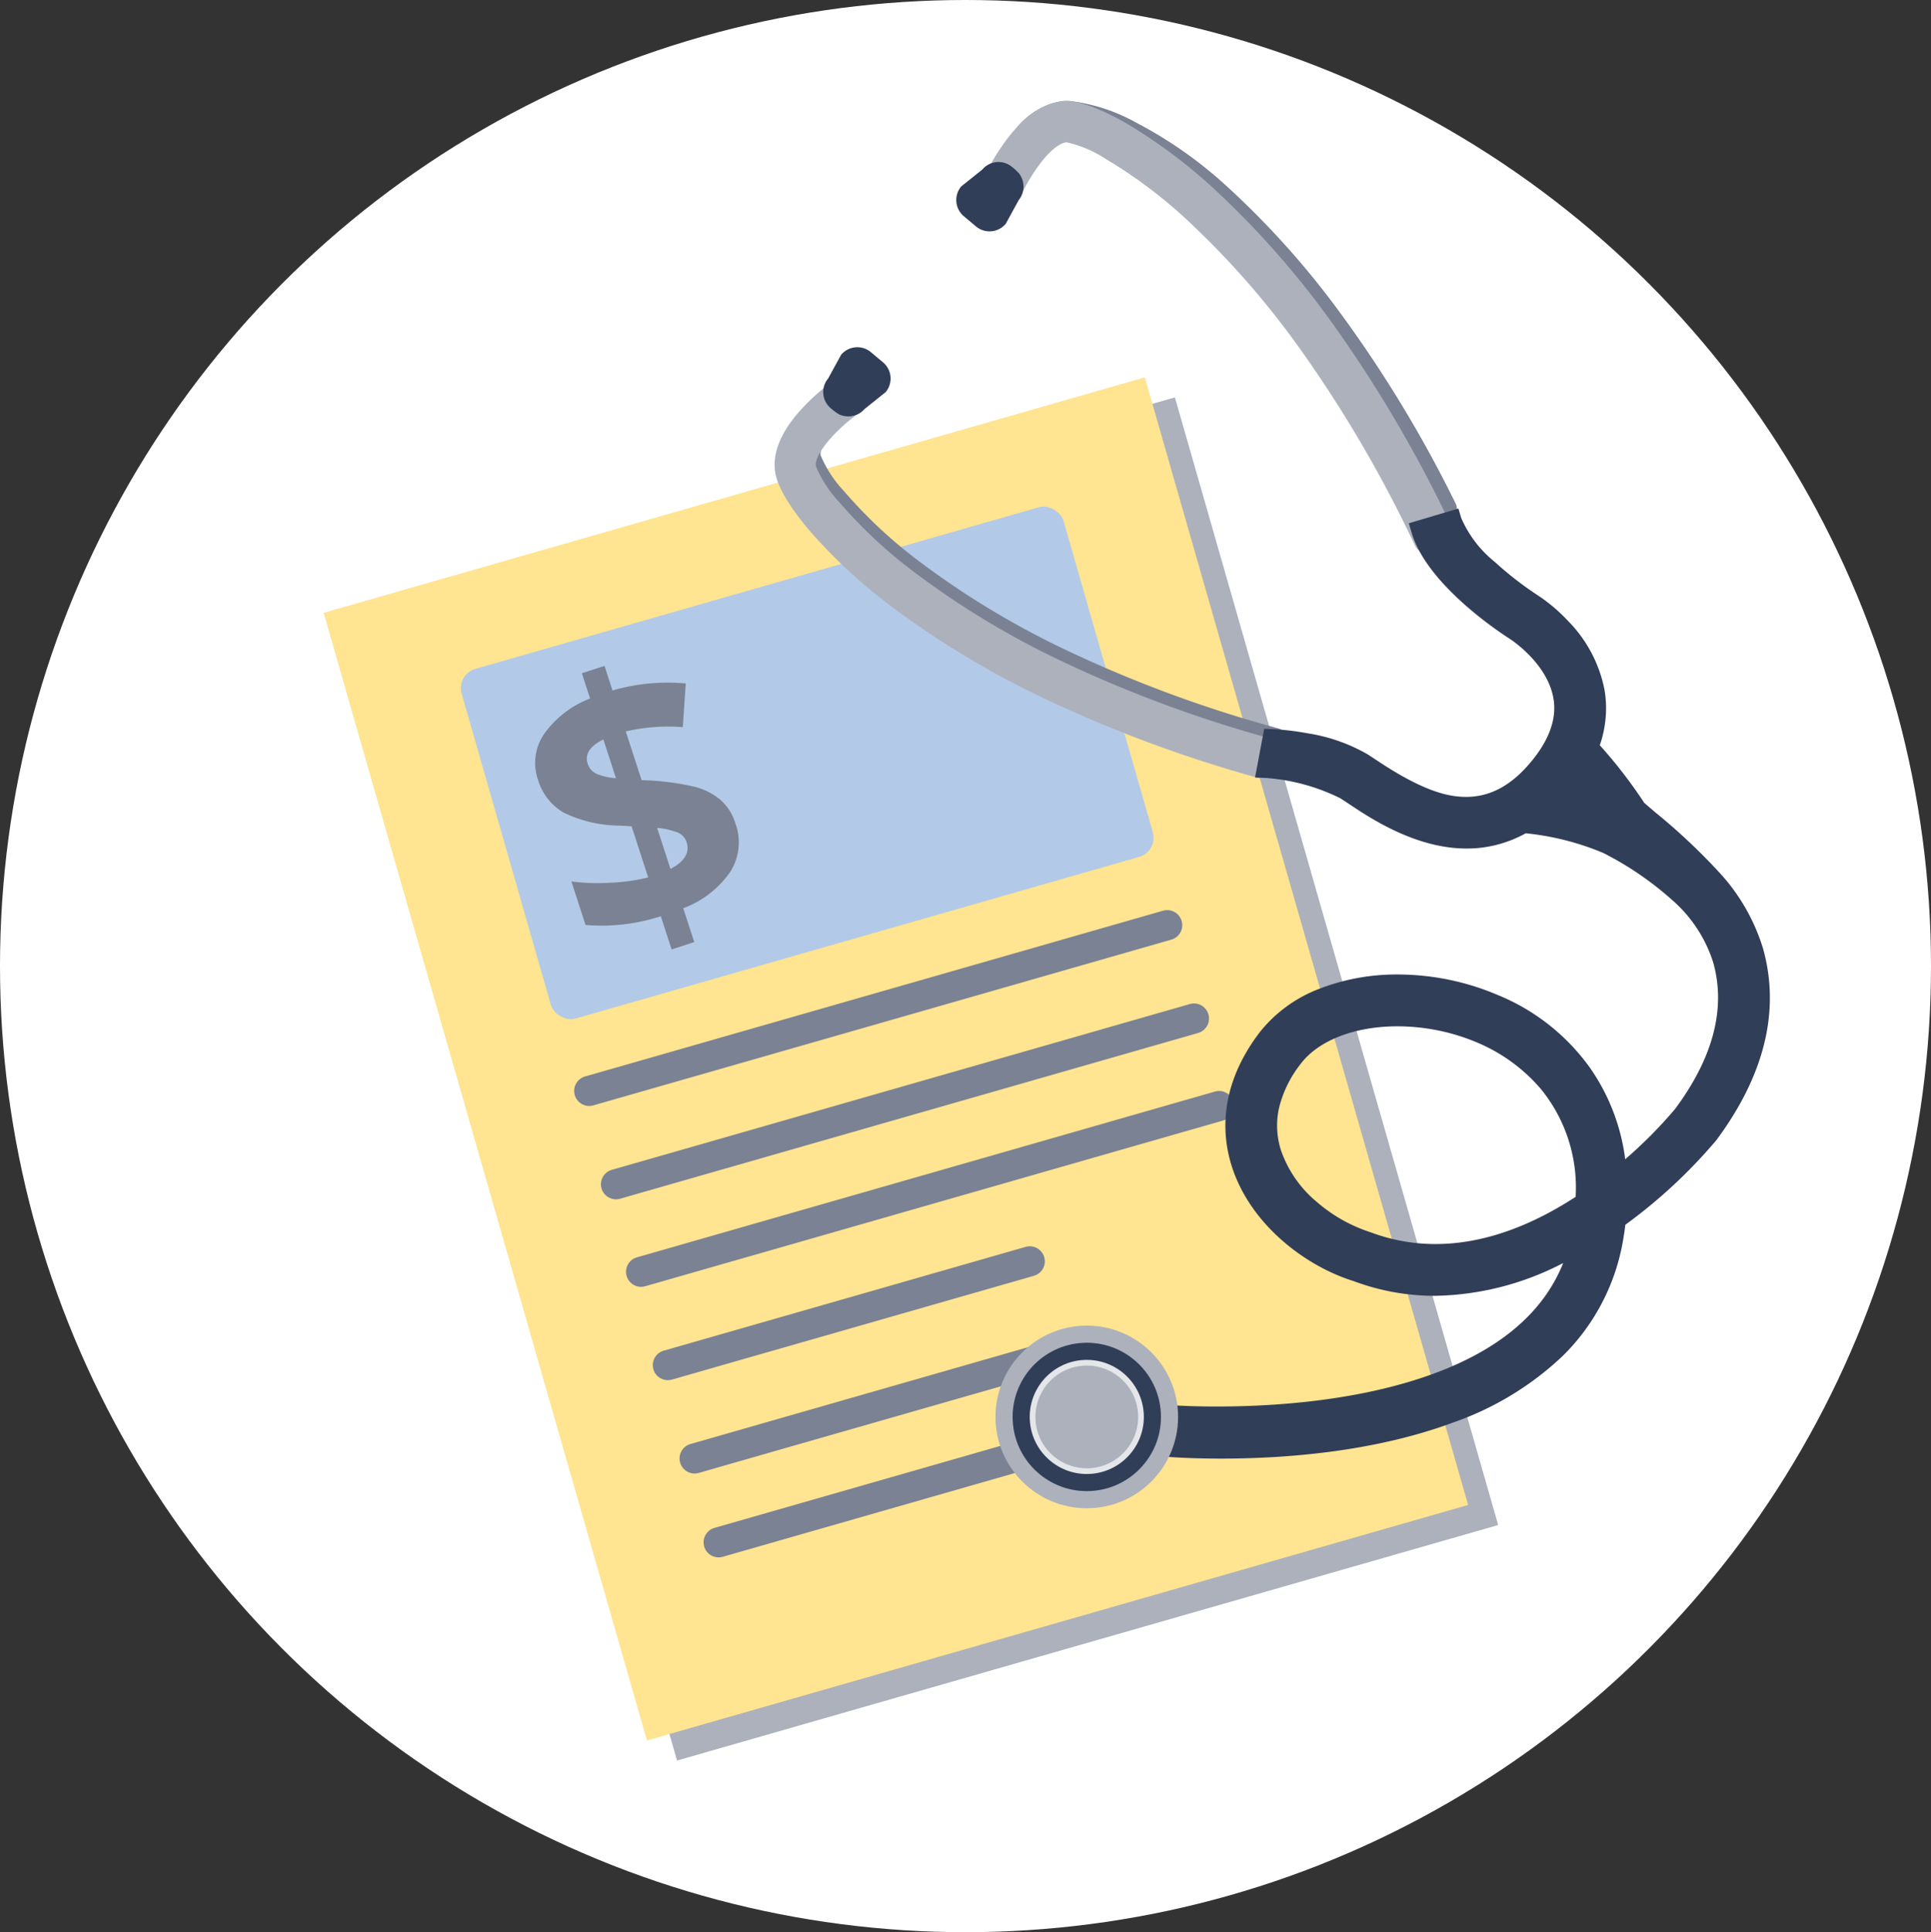 <svg xmlns="http://www.w3.org/2000/svg" width="192.674" height="192.77" viewBox="0 0 192.674 192.77"><rect x="0" y="0" width="192.674" height="192.77" fill="#333333" stroke="none"/><g transform="translate(-379 -175)"><ellipse cx="96.337" cy="96.385" rx="96.337" ry="96.385" transform="translate(379 175)" fill="#fff"/><path d="M0,0H85.24V117.037H0Z" transform="translate(414.293 238.141) rotate(-16)" fill="#acb1bc"/><path d="M0,0H85.24V117.037H0Z" transform="translate(411.293 236.141) rotate(-16)" fill="#ffe491"/><g transform="translate(-45 -65)"><path d="M59.994,1.5H0A1.5,1.5,0,0,1-1.5,0,1.5,1.5,0,0,1,0-1.5H59.994a1.5,1.5,0,0,1,1.5,1.5A1.5,1.5,0,0,1,59.994,1.5Z" transform="translate(482.792 348.839) rotate(-16)" fill="#7a8293"/><path d="M59.994,1.5H0A1.5,1.5,0,0,1-1.5,0,1.5,1.5,0,0,1,0-1.5H59.994a1.5,1.5,0,0,1,1.5,1.5A1.5,1.5,0,0,1,59.994,1.5Z" transform="translate(485.463 358.152) rotate(-16)" fill="#7a8293"/><path d="M59.994,1.5H0A1.5,1.5,0,0,1-1.5,0,1.5,1.5,0,0,1,0-1.5H59.994a1.5,1.5,0,0,1,1.5,1.5A1.5,1.5,0,0,1,59.994,1.5Z" transform="translate(487.967 366.883) rotate(-16)" fill="#7a8293"/><path d="M37.569,1.5H0A1.5,1.5,0,0,1-1.5,0,1.5,1.5,0,0,1,0-1.5H37.569a1.5,1.5,0,0,1,1.5,1.5A1.5,1.5,0,0,1,37.569,1.5Z" transform="translate(490.637 376.196) rotate(-16)" fill="#7a8293"/><path d="M37.569,1.5H0A1.5,1.5,0,0,1-1.5,0,1.5,1.5,0,0,1,0-1.5H37.569a1.5,1.5,0,0,1,1.5,1.5A1.5,1.5,0,0,1,37.569,1.5Z" transform="translate(493.307 385.509) rotate(-16)" fill="#7a8293"/><path d="M37.569,1.5H0A1.5,1.5,0,0,1-1.5,0,1.5,1.5,0,0,1,0-1.5H37.569a1.5,1.5,0,0,1,1.5,1.5A1.5,1.5,0,0,1,37.569,1.5Z" transform="translate(495.706 393.876) rotate(-16)" fill="#7a8293"/></g><rect width="62.482" height="36.291" rx="2" transform="translate(424.511 242.282) rotate(-16)" fill="#b2cae7"/><path d="M17.388,19A5.49,5.49,0,0,1,15.4,23.423a9.9,9.9,0,0,1-5.577,2v3.55H7.447V25.493A19.255,19.255,0,0,1,.035,24V19.431a19.954,19.954,0,0,0,3.628,1.316,19.412,19.412,0,0,0,3.784.675V16.054l-1.16-.45a12.951,12.951,0,0,1-4.858-2.935A5.642,5.642,0,0,1,0,8.746a5.117,5.117,0,0,1,1.966-4.13A9.991,9.991,0,0,1,7.447,2.65V0H9.82V2.58a19.663,19.663,0,0,1,7.17,1.593L15.362,8.226A18.721,18.721,0,0,0,9.82,6.875v5.109a26.636,26.636,0,0,1,4.806,2.251,6.574,6.574,0,0,1,2.1,2.1A5.2,5.2,0,0,1,17.388,19Zm-5.213.26a1.557,1.557,0,0,0-.589-1.23A7.722,7.722,0,0,0,9.82,16.99V21.3Q12.175,20.9,12.175,19.258ZM5.213,8.746A1.643,1.643,0,0,0,5.741,10a6.272,6.272,0,0,0,1.706,1.013V6.945Q5.213,7.274,5.213,8.746Z" transform="translate(429.976 244.47) rotate(-18)" fill="#7a8293"/><g transform="translate(207.426 -201.876)"><g transform="translate(252.095 455.558) rotate(-93)"><path d="M-1665.144,617.741s-1.131-.145-1.242-.182c-.552-.184.187-.254.371-.807a129.863,129.863,0,0,1,9.251-21.461,87.564,87.564,0,0,1,9.585-14.173,51.49,51.49,0,0,1,8.152-7.92c2.15-1.612,4.051-2.615,5.216-2.751,1.714-.2,2.968,1.522,4.95,3.591a12.306,12.306,0,0,0,2.962,2.177,1.054,1.054,0,0,1-.325,1.455,1.054,1.054,0,0,1-1.455-.325,19.28,19.28,0,0,0-2.1-2.646c-1.45-1.507-2.793-2.273-3.782-2.157-.471.055-1.885.611-4.2,2.344a48.544,48.544,0,0,0-7.8,7.591,85.439,85.439,0,0,0-9.35,13.831,127.752,127.752,0,0,0-9.1,21.112C-1664.161,617.862-1665.144,617.741-1665.144,617.741Z" transform="translate(1666.587 -570.432)" fill="#7a8293"/><path d="M-1664.855,618.756a3.584,3.584,0,0,1-.411-.023,8.921,8.921,0,0,1-1.436-.225,1.153,1.153,0,0,1-.87-.906,1.173,1.173,0,0,1,.529-1.133c.029-.023.071-.054.1-.077a130.814,130.814,0,0,1,9.309-21.582,88.565,88.565,0,0,1,9.7-14.335,52.5,52.5,0,0,1,8.317-8.075c1.344-1.008,3.872-2.73,5.7-2.944a3.334,3.334,0,0,1,.387-.023c1.76,0,3.051,1.392,4.546,3,.273.295.556.6.855.912a10.377,10.377,0,0,0,2.536,1.883,1.273,1.273,0,0,1,.549.451,2.039,2.039,0,0,1,.27,1.548,2.041,2.041,0,0,1-.9,1.286,2.051,2.051,0,0,1-1.1.32,2.045,2.045,0,0,1-1.734-.951,18.329,18.329,0,0,0-1.983-2.491c-.42-.437-1.869-1.862-2.861-1.862a.734.734,0,0,0-.084,0,11.885,11.885,0,0,0-3.713,2.151,47.534,47.534,0,0,0-7.64,7.435,84.437,84.437,0,0,0-9.239,13.669,126.755,126.755,0,0,0-9.025,20.946C-1663.192,618.117-1663.594,618.756-1664.855,618.756Zm-.1-2c.031,0,.072,0,.114,0a128.393,128.393,0,0,1,9.054-20.93,86.436,86.436,0,0,1,9.462-13.993,49.544,49.544,0,0,1,7.97-7.747,12.67,12.67,0,0,1,4.68-2.537,2.839,2.839,0,0,1,.7.007,1.417,1.417,0,0,0-.555-.124,1.339,1.339,0,0,0-.154.009c-.757.089-2.4.807-4.732,2.558a50.486,50.486,0,0,0-7.987,7.764,86.561,86.561,0,0,0-9.474,14.011A128.534,128.534,0,0,0-1664.96,616.753Z" transform="translate(1666.587 -570.432)" fill="#7a8293"/></g><g transform="translate(270.44 388.346) rotate(-7)"><path d="M39.292,45.836c-.446,0-.422-.62-.571-1.046a120.385,120.385,0,0,0-9.2-20.373A82.373,82.373,0,0,0,20.061,11.07a48.181,48.181,0,0,0-7.895-7.326A12.106,12.106,0,0,0,7.921,1.483c-1.006-.112-2.373.635-3.848,2.1A18.585,18.585,0,0,0,1.967,6.118,1.1,1.1,0,0,1,.5,6.432a.99.99,0,0,1-.329-1.4A20.526,20.526,0,0,1,2.534,2.179,6.391,6.391,0,0,1,7.875.066a17.414,17.414,0,0,1,6.152,2.88,41.606,41.606,0,0,1,7.665,6.813,84.408,84.408,0,0,1,9.7,13.677,124.64,124.64,0,0,1,9.457,20.9c.186.533-.751.847-1.134,1.3C39.6,45.667,39.4,45.836,39.292,45.836Z" transform="translate(0 0)" fill="#7a8293"/><path d="M39.292,46.336a.852.852,0,0,1-.774-.475,2.256,2.256,0,0,1-.192-.6,2.743,2.743,0,0,0-.076-.3,119.886,119.886,0,0,0-9.164-20.288,81.873,81.873,0,0,0-9.4-13.266,47.68,47.68,0,0,0-7.811-7.25A12.029,12.029,0,0,0,7.866,1.98a1.334,1.334,0,0,0-.147-.008c-.836,0-2.036.718-3.292,1.969A18.124,18.124,0,0,0,2.384,6.394a1.574,1.574,0,0,1-1.318.7A1.6,1.6,0,0,1,.236,6.86a1.507,1.507,0,0,1-.7-.966A1.469,1.469,0,0,1-.25,4.751,21.147,21.147,0,0,1,2.181,1.825,7.337,7.337,0,0,1,7.216-.5a3.555,3.555,0,0,1,.742.072,17.888,17.888,0,0,1,6.36,2.967,42.185,42.185,0,0,1,7.749,6.889A84.908,84.908,0,0,1,31.82,23.186a125.728,125.728,0,0,1,9.5,20.984c.247.707-.382,1.15-.8,1.443a2.58,2.58,0,0,0-.428.343L40,46.065l-.119.038-.074.045A.976.976,0,0,1,39.292,46.336ZM7.719.972a2.337,2.337,0,0,1,.258.014,12.511,12.511,0,0,1,4.48,2.352,48.683,48.683,0,0,1,7.978,7.4,82.872,82.872,0,0,1,9.517,13.428,120.886,120.886,0,0,1,9.242,20.458,3.5,3.5,0,0,1,.11.42c.013.062.03.14.048.207l.06-.034a3.82,3.82,0,0,1,.532-.423,2.525,2.525,0,0,0,.416-.334,124.691,124.691,0,0,0-9.4-20.776,83.909,83.909,0,0,0-9.637-13.6,41.278,41.278,0,0,0-7.581-6.738A16.955,16.955,0,0,0,7.819.562l-.028,0L7.765.553A2.559,2.559,0,0,0,7.216.5a6.32,6.32,0,0,0-4.33,2.033A20.02,20.02,0,0,0,.582,5.3a.477.477,0,0,0-.071.371A.516.516,0,0,0,.754,6a.6.6,0,0,0,.311.086.577.577,0,0,0,.485-.249,19.131,19.131,0,0,1,2.17-2.609C5.206,1.753,6.589.972,7.719.972Z" transform="translate(0 0)" fill="#7a8293"/></g><g transform="translate(251.586 456.122) rotate(-93)"><path d="M-1664.268,618.163a3.51,3.51,0,0,1-.615-.086,1.054,1.054,0,0,1-.666-1.334,129.858,129.858,0,0,1,9.251-21.461,87.549,87.549,0,0,1,9.585-14.173,51.492,51.492,0,0,1,8.152-7.92c2.15-1.612,4.051-2.615,5.216-2.751,1.714-.2,3.589.747,5.571,2.816a21.1,21.1,0,0,1,2.34,2.952,1.054,1.054,0,0,1-.325,1.455,1.054,1.054,0,0,1-1.455-.326,19.29,19.29,0,0,0-2.1-2.646c-1.45-1.507-2.793-2.273-3.782-2.157-.471.055-1.885.611-4.2,2.344a48.535,48.535,0,0,0-7.8,7.591,85.45,85.45,0,0,0-9.351,13.831,127.764,127.764,0,0,0-9.1,21.112C-1663.957,618.259-1663.737,618.252-1664.268,618.163Z" transform="translate(1665.604 -570.413)" fill="#acb1bc"/><path d="M-1663.99,619.2a2.163,2.163,0,0,1-.378-.042l-.012,0a4.067,4.067,0,0,1-.821-.133,2.057,2.057,0,0,1-1.3-2.6,130.856,130.856,0,0,1,9.324-21.627,88.55,88.55,0,0,1,9.7-14.335,52.5,52.5,0,0,1,8.317-8.075c1.344-1.008,3.872-2.731,5.7-2.944a4.915,4.915,0,0,1,.57-.033c1.872,0,3.837,1.06,5.84,3.15a22.116,22.116,0,0,1,2.463,3.109,2.057,2.057,0,0,1-.634,2.834,2.051,2.051,0,0,1-1.1.32,2.045,2.045,0,0,1-1.736-.954,18.157,18.157,0,0,0-1.981-2.488c-.42-.437-1.868-1.862-2.861-1.862a.734.734,0,0,0-.084,0,11.888,11.888,0,0,0-3.713,2.151,47.531,47.531,0,0,0-7.64,7.436,84.448,84.448,0,0,0-9.24,13.669,126.766,126.766,0,0,0-9.025,20.946l-.02.06-.027.057c-.1.2-.148.337-.191.449A1.211,1.211,0,0,1-1663.99,619.2Zm-.59-2.08.057.01.044-.1a128.718,128.718,0,0,1,9.151-21.219,86.449,86.449,0,0,1,9.462-13.993,49.538,49.538,0,0,1,7.969-7.747,12.671,12.671,0,0,1,4.68-2.537,2.731,2.731,0,0,1,.316-.018c1.257,0,2.745.856,4.3,2.476a20.4,20.4,0,0,1,2.226,2.8.057.057,0,0,0,.049.029.05.05,0,0,0,.028-.009.054.054,0,0,0,.016-.075,20.268,20.268,0,0,0-2.218-2.8c-1.611-1.681-3.09-2.534-4.4-2.534a2.908,2.908,0,0,0-.337.02c-.757.088-2.4.807-4.733,2.558a50.491,50.491,0,0,0-7.987,7.764,86.552,86.552,0,0,0-9.474,14.011,128.858,128.858,0,0,0-9.178,21.3A.054.054,0,0,0-1664.58,617.122Z" transform="translate(1665.604 -570.413)" fill="#acb1bc"/><path d="M2.113.527,4.749,0A2.109,2.109,0,0,1,6.858,2.109V3.69A2.109,2.109,0,0,1,4.749,5.8L2.113,5.271A2.156,2.156,0,0,1,.055,3.622,6.109,6.109,0,0,1,0,2.636,2.109,2.109,0,0,1,2.113.527Z" transform="translate(40.113 2.965) rotate(43)" fill="#313e58"/></g><g transform="translate(265.198 389.507) rotate(-7)"><path d="M38.281,47a127.758,127.758,0,0,0-9.1-21.112,85.453,85.453,0,0,0-9.351-13.831,48.541,48.541,0,0,0-7.8-7.591C9.716,2.731,8.3,2.176,7.831,2.121,6.837,2,5.486,2.779,4.027,4.3A19.114,19.114,0,0,0,1.945,6.924,1.054,1.054,0,0,1,.164,5.794,21.112,21.112,0,0,1,2.5,2.842C4.487.773,6.361-.174,8.076.026c1.165.136,3.066,1.139,5.216,2.751a51.493,51.493,0,0,1,8.152,7.92A87.563,87.563,0,0,1,31.03,24.87a129.874,129.874,0,0,1,9.251,21.461c.184.552.171.6-.381.781C39.789,47.148,38.428,47.44,38.281,47Z" transform="translate(4.793 0)" fill="#acb1bc"/><path d="M38.926,48.24c-1.118,0-1.479-.58-1.594-.925a126.759,126.759,0,0,0-9.025-20.946A84.455,84.455,0,0,0,19.067,12.7a47.537,47.537,0,0,0-7.64-7.436A11.875,11.875,0,0,0,7.714,3.114a.729.729,0,0,0-.083,0c-.253,0-1.207.136-2.882,1.883A18.226,18.226,0,0,0,2.789,7.46,2.054,2.054,0,0,1-.68,5.259,21.9,21.9,0,0,1,1.783,2.15C3.785.06,5.75-1,7.622-1a4.923,4.923,0,0,1,.57.033c.785.092,2.569.6,5.7,2.944a52.5,52.5,0,0,1,8.317,8.075,88.562,88.562,0,0,1,9.7,14.335,130.874,130.874,0,0,1,9.324,21.627,1.611,1.611,0,0,1,.039,1.277,1.586,1.586,0,0,1-1.052.769A5.2,5.2,0,0,1,38.926,48.24ZM7.631,1.109a2.737,2.737,0,0,1,.316.018,12.67,12.67,0,0,1,4.68,2.537A49.545,49.545,0,0,1,20.6,11.411,86.451,86.451,0,0,1,30.059,25.4a128.309,128.309,0,0,1,9.02,20.829l.111-.01a128.453,128.453,0,0,0-9.036-20.871,86.565,86.565,0,0,0-9.474-14.01,50.49,50.49,0,0,0-7.987-7.764C10.357,1.826,8.717,1.108,7.96,1.02A2.917,2.917,0,0,0,7.622,1c-1.306,0-2.785.853-4.4,2.534a20.063,20.063,0,0,0-2.219,2.8.054.054,0,0,0,.017.074.05.05,0,0,0,.028.009A.054.054,0,0,0,1.1,6.388,20.275,20.275,0,0,1,3.305,3.609C4.872,1.974,6.368,1.109,7.631,1.109Z" transform="translate(4.793 0)" fill="#acb1bc"/><path d="M2.113,5.271,4.749,5.8A2.109,2.109,0,0,0,6.858,3.69V2.109A2.109,2.109,0,0,0,4.749,0L2.113.527A2.156,2.156,0,0,0,.055,2.176,4.788,4.788,0,0,0,0,3.163,2.109,2.109,0,0,0,2.113,5.271Z" transform="translate(8.97 7.206) rotate(137)" fill="#313e58"/></g><path d="M-11885.39-7510.966l.277-3.153c.372.033,36.558,2.941,41.271-17.193-6.192,3.594-14.059,5.983-22.282,2.9-4.391-1.348-9.715-5.223-11.5-10.777-.931-2.9-1.237-7.409,2.61-12.477,4.2-5.536,14.13-7.034,22.6-3.407a19.454,19.454,0,0,1,12.266,17.447,47.143,47.143,0,0,0,6.592-6.4c4-5.378,5.343-10.6,3.977-15.481-1.444-5.175-6.554-8.973-11.517-11.571a27.609,27.609,0,0,0-8.377-2.079c-6.8,3.974-13.873-.744-16.855-2.732l-.88-.579c-2.216-1.387-6.437-2.121-7.856-2.181l.54-2.878c.244.009,5.607.259,8.993,2.377l.957.629c5.584,3.723,11.481,6.264,16.775-.3,1.906-2.359,2.682-4.689,2.3-6.923-.686-4.039-4.8-6.637-4.841-6.661-.82-.528-7.9-5.175-9.336-9.992l3.03-.9c.937,3.135,6.088,7,7.994,8.221.2.122,5.352,3.379,6.272,8.805a10.319,10.319,0,0,1,.126,1.151,10.393,10.393,0,0,1-.761,4.419,46.708,46.708,0,0,1,4.823,6.194c4.238,3.66,9.936,8.006,11.65,14.136a17.128,17.128,0,0,1,.621,3.755c.25,4.722-1.468,9.584-5.125,14.506a51.232,51.232,0,0,1-9.217,8.477c-.054.516-.122,1.035-.209,1.56-3.072,19.068-27.725,21.315-39.172,21.315C-11882.854-7510.758-11885.023-7510.934-11885.39-7510.966Zm12.889-38.792c-2.426,3.2-3.139,6.425-2.115,9.6,1.432,4.444,5.936,7.654,9.513,8.754,8.155,3.061,15.987-.027,21.8-3.914a16.552,16.552,0,0,0-10.363-16.847,21.508,21.508,0,0,0-8.378-1.719C-11866.464-7553.888-11870.459-7552.446-11872.5-7549.758Z" transform="translate(12173.07 8032.156)" fill="#313e58"/><path d="M-11879.644-7509.758c-3.256,0-5.431-.177-5.834-.212l-1-.087.453-5.146,1,.088c.018,0,1.917.16,4.933.16,5.34,0,13.191-.485,20.268-2.8,7.425-2.424,12.222-6.291,14.3-11.514a28.6,28.6,0,0,1-12.8,3.271,23.106,23.106,0,0,1-8.122-1.475c-4.679-1.446-10.237-5.532-12.134-11.417-1-3.124-1.338-7.982,2.766-13.388a13.844,13.844,0,0,1,5.891-4.325,21.294,21.294,0,0,1,7.915-1.454,25.585,25.585,0,0,1,9.985,2.057,21.129,21.129,0,0,1,9.208,7.3,20.42,20.42,0,0,1,3.481,9.076,45.028,45.028,0,0,0,4.984-5.025c3.8-5.122,5.081-10.033,3.8-14.6a13.787,13.787,0,0,0-4.154-6.287,31.926,31.926,0,0,0-6.824-4.647,26.878,26.878,0,0,0-7.729-1.962,12.092,12.092,0,0,1-5.907,1.521c-5.059,0-9.56-3-11.723-4.442l-.869-.571a19.95,19.95,0,0,0-7.358-2.023l-1.154-.048.912-4.859.86.031a26.951,26.951,0,0,1,3.463.414,17.3,17.3,0,0,1,6.024,2.116l.02.012.962.633c4.766,3.177,7.224,3.585,8.833,3.585,2.451,0,4.613-1.2,6.609-3.676,1.719-2.128,2.424-4.189,2.095-6.128-.592-3.489-4.154-5.832-4.368-5.969l-.027-.018c-1.364-.878-8.248-5.513-9.753-10.546l-.287-.959,4.947-1.476.286.958a11.484,11.484,0,0,0,3.353,4.377,33.909,33.909,0,0,0,4.216,3.283,16.721,16.721,0,0,1,3.06,2.573,13.483,13.483,0,0,1,3.667,6.912v.007a11.271,11.271,0,0,1,.138,1.263,11.277,11.277,0,0,1-.612,4.246,47.9,47.9,0,0,1,4.442,5.756c.372.321.752.644,1.151.984a60.966,60.966,0,0,1,6.224,5.836,19.65,19.65,0,0,1,4.472,7.706,18.243,18.243,0,0,1,.657,3.972c.262,4.952-1.528,10.051-5.321,15.155h0a51.793,51.793,0,0,1-9.075,8.432c-.048.4-.1.792-.167,1.173a21.156,21.156,0,0,1-6.09,11.922,30.4,30.4,0,0,1-11,6.661C-11864.561-7510.377-11873.528-7509.758-11879.644-7509.758Zm-4.661-2.133c.978.06,2.606.133,4.661.133,5.952,0,14.667-.6,22.38-3.445,9.215-3.4,14.532-9.131,15.8-17.029.082-.494.147-.985.2-1.5l.046-.447.365-.262a50.234,50.234,0,0,0,9-8.269c3.5-4.718,5.16-9.377,4.923-13.849a16.15,16.15,0,0,0-.585-3.537,17.712,17.712,0,0,0-4.043-6.92,59.311,59.311,0,0,0-6.022-5.639c-.443-.377-.861-.733-1.275-1.091l-.114-.1-.08-.127a46.66,46.66,0,0,0-4.713-6.049l-.424-.462.231-.583a9.428,9.428,0,0,0,.691-4,9.265,9.265,0,0,0-.113-1.04c-.856-5.035-5.758-8.085-5.807-8.116l-.02-.012a36.137,36.137,0,0,1-4.5-3.5,15.671,15.671,0,0,1-3.546-4.344l-1.123.335a17.316,17.316,0,0,0,4.248,5.208,36.755,36.755,0,0,0,4.311,3.293h0a13.885,13.885,0,0,1,2.356,1.97,10.378,10.378,0,0,1,2.93,5.363c.429,2.529-.416,5.126-2.511,7.719a12.8,12.8,0,0,1-3.949,3.383,9.02,9.02,0,0,1-4.217,1.037,12.785,12.785,0,0,1-5.105-1.188,31.042,31.042,0,0,1-4.834-2.731l-.945-.622a19.375,19.375,0,0,0-7.634-2.162l-.176.935a20.465,20.465,0,0,1,7.2,2.219l.02.012.885.582a32.684,32.684,0,0,0,4.474,2.6,14.8,14.8,0,0,0,6.144,1.508,10.133,10.133,0,0,0,5.179-1.408l.271-.159.313.025a28.733,28.733,0,0,1,8.682,2.153l.04.017.039.021c6.694,3.5,10.737,7.6,12.016,12.188a15.383,15.383,0,0,1,.028,8.073,24.169,24.169,0,0,1-4.165,8.274l-.022.029a48.483,48.483,0,0,1-6.746,6.552l-1.52,1.221-.105-1.947a18.876,18.876,0,0,0-3.3-9.97,19.151,19.151,0,0,0-8.355-6.611,23.569,23.569,0,0,0-9.2-1.9c-5.276,0-9.842,1.865-12.212,4.988a14.058,14.058,0,0,0-2.9,6.583,11.245,11.245,0,0,0,.448,4.984,14.817,14.817,0,0,0,4.481,6.517,18.027,18.027,0,0,0,6.365,3.609l.058.02a21.108,21.108,0,0,0,7.447,1.357,27.953,27.953,0,0,0,13.981-4.182l2-1.163-.528,2.256a18.082,18.082,0,0,1-6.095,9.808,30.15,30.15,0,0,1-10.24,5.426c-7.327,2.393-15.4,2.895-20.889,2.895-1.808,0-3.23-.056-4.11-.1Zm26.033-17.274h0a20.393,20.393,0,0,1-7.154-1.3,17.153,17.153,0,0,1-5.887-3.31,13.668,13.668,0,0,1-4.255-6.085,10.042,10.042,0,0,1-.26-5.31,13.489,13.489,0,0,1,2.53-5.2,10.794,10.794,0,0,1,4.773-3.4,18.233,18.233,0,0,1,6.482-1.124h0a22.476,22.476,0,0,1,8.771,1.8,17.56,17.56,0,0,1,10.969,17.818l-.026.5-.417.279C-11848.031-7530.957-11853.256-7529.165-11858.271-7529.165Zm-3.771-23.722c-4.274,0-7.887,1.4-9.663,3.734a11.509,11.509,0,0,0-2.171,4.418,8.066,8.066,0,0,0,.212,4.266,11.677,11.677,0,0,0,3.648,5.178,15.334,15.334,0,0,0,5.206,2.928l.058.02a18.4,18.4,0,0,0,6.479,1.179h0c4.481,0,9.188-1.584,13.994-4.709a15.544,15.544,0,0,0-3.468-10.76,17.009,17.009,0,0,0-6.311-4.615,20.468,20.468,0,0,0-7.984-1.638Z" transform="translate(12173.07 8032.156)" fill="#313e58"/><g transform="translate(-0.709 -1.709)"><circle cx="9.109" cy="9.109" r="9.109" transform="translate(272.103 529.523) rotate(-93)" fill="#acb1bc"/><circle cx="7.401" cy="7.401" r="7.401" transform="translate(273.719 527.728) rotate(-93)" fill="#313e58"/><circle cx="5.693" cy="5.693" r="5.693" transform="translate(275.335 525.933) rotate(-93)" fill="#e4e6ea"/><path d="M5.124,0A5.124,5.124,0,1,1,0,5.124,5.124,5.124,0,0,1,5.124,0Z" transform="translate(275.874 525.335) rotate(-93)" fill="#acb1bc"/></g></g></g></svg>